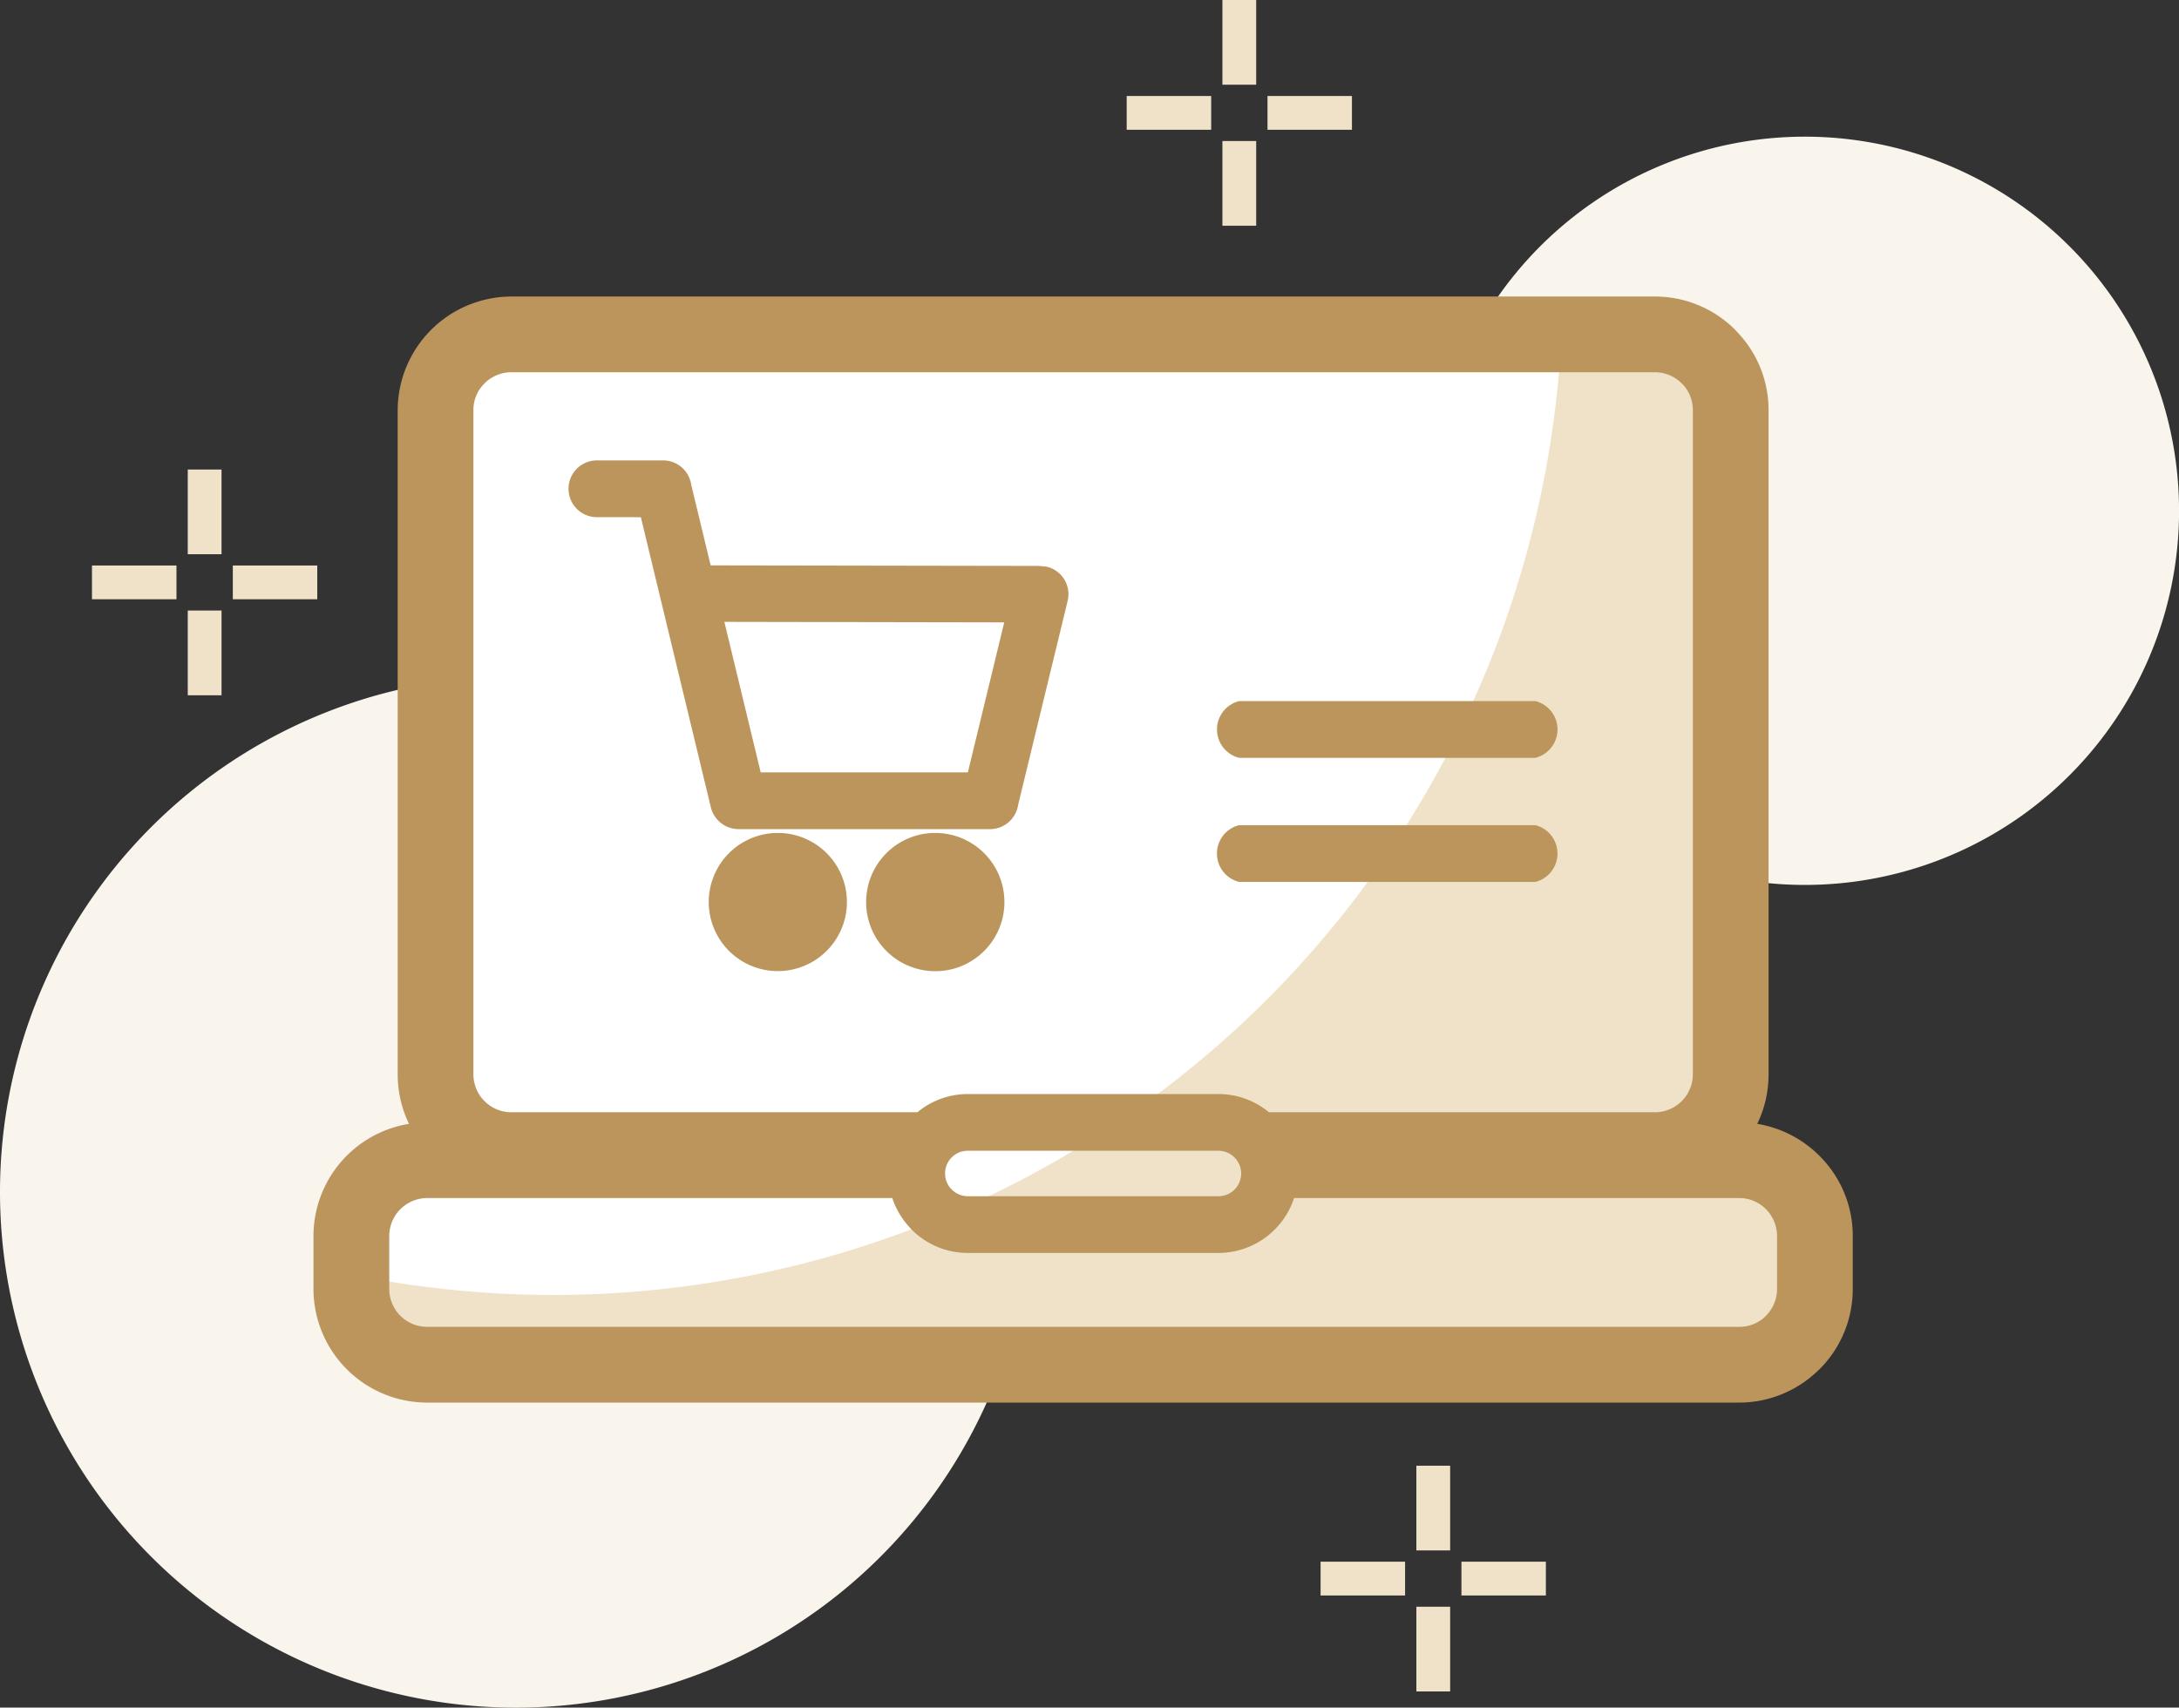 <svg id="E_01" xmlns="http://www.w3.org/2000/svg" viewBox="0 0 76.642 60.074"><rect x="0" y="0" width="76.642" height="60.074" fill="#333333" stroke="none"/><title>Perfil de negocio</title><g id="Capa_1"><g id="_899831528" data-name=" 899831528"><path d="M505.757,346.409a13.162,13.162,0,1,1-13.16,13.162A13.162,13.162,0,0,1,505.757,346.409Z" transform="translate(-442.277 -341.601)" fill="#f9f5ed" fill-rule="evenodd"/><path d="M460.42,365.388a18.144,18.144,0,1,1-18.143,18.143A18.144,18.144,0,0,1,460.42,365.388Z" transform="translate(-442.277 -341.601)" fill="#f9f5ed" fill-rule="evenodd"/><path d="M456.192,382.419h18.39a1.748,1.748,0,0,1,.138-.356H459.155a1.559,1.559,0,0,1-1.557-1.556v-25.588a1.56,1.56,0,0,1,1.557-1.556h42.441a1.561,1.561,0,0,1,1.557,1.556v25.588a1.56,1.56,0,0,1-1.557,1.556H486.734a1.749,1.749,0,0,1,.138.356h17.685a1.56,1.56,0,0,1,1.558,1.556v4.081a1.56,1.56,0,0,1-1.558,1.557H456.192a1.56,1.56,0,0,1-1.557-1.557V383.975A1.559,1.559,0,0,1,456.192,382.419Z" transform="translate(-442.277 -341.601)" fill="#fff" fill-rule="evenodd"/><path d="M497.201,353.365h4.395a1.56,1.56,0,0,1,1.557,1.556v25.588a1.559,1.559,0,0,1-1.557,1.556H486.734a1.683,1.683,0,0,1,.138.356h17.686a1.56,1.56,0,0,1,1.557,1.556v4.081a1.561,1.561,0,0,1-1.557,1.557H456.192a1.561,1.561,0,0,1-1.558-1.557v-1.619a35.503,35.503,0,0,0,42.566-33.071Z" transform="translate(-442.277 -341.601)" fill="#f0e2c8" fill-rule="evenodd"/><path d="M485.863,372.628a1.029,1.029,0,0,1,0-1.998H496.279a1.03,1.03,0,0,1,0,1.998Zm-.728,9.457h-8.817a.796.796,0,0,0-.8.798.793.793,0,0,0,.203.534l.033.031a.8.8,0,0,0,.563.236h8.817a.798.798,0,0,0,.563-1.364A.785.785,0,0,0,485.136,382.085Zm-8.817-1.996h8.817a2.778,2.778,0,0,1,1.774.641H500.49a1.337,1.337,0,0,0,1.33-1.331v-23.373a1.327,1.327,0,0,0-.343-.891l-.05-.046a1.327,1.327,0,0,0-.938-.392h-40.232a1.332,1.332,0,0,0-.938.392,1.305,1.305,0,0,0-.391.937v23.373a1.335,1.335,0,0,0,1.329,1.331h14.288A2.775,2.775,0,0,1,476.319,380.089Zm11.476,3.66a2.809,2.809,0,0,1-2.659,1.931h-8.817a2.786,2.786,0,0,1-1.975-.821l-.059-.066a2.8,2.8,0,0,1-.622-1.044h-16.364a1.337,1.337,0,0,0-1.33,1.33v1.87a1.333,1.333,0,0,0,1.33,1.33H503.451a1.322,1.322,0,0,0,.892-.34l.048-.051a1.329,1.329,0,0,0,.39-.939v-1.87a1.327,1.327,0,0,0-.39-.937,1.305,1.305,0,0,0-.94-.393Zm16.29-2.611a4.004,4.004,0,0,1,2.186,1.123,3.958,3.958,0,0,1,1.174,2.818v1.87a3.98,3.98,0,0,1-1.17,2.822l-.098.091a3.985,3.985,0,0,1-2.725,1.082H457.298a4.002,4.002,0,0,1-3.995-3.995v-1.87a3.999,3.999,0,0,1,3.36-3.941,3.98,3.98,0,0,1-.398-1.739v-23.373a4.008,4.008,0,0,1,3.992-3.993H500.49a3.979,3.979,0,0,1,2.821,1.173l.09.098a3.967,3.967,0,0,1,1.082,2.722v23.373A3.98,3.98,0,0,1,504.084,381.138ZM463.241,359.795a.999.999,0,0,1,0-1.997h2.36a.997.997,0,0,1,.987.852l.685,2.841,11.552.019.272.028a.994.994,0,0,1,.733,1.199l-1.743,7.181a1.0 1,0,0,1-.987.852h-8.85a1.006,1.006,0,0,1-.969-.764l-2.463-10.21ZM475.174,370.904a2.432,2.432,0,1,1-1.72.712A2.42,2.42,0,0,1,475.174,370.904Zm-5.536,0a2.43,2.43,0,1,1-1.721.712A2.429,2.429,0,0,1,469.638,370.904Zm-1.883-7.426,1.278,5.295h7.286l1.28-5.277Zm18.108,4.784a1.029,1.029,0,0,1,0-1.997H496.279a1.029,1.029,0,0,1,0,1.997Z" transform="translate(-442.277 -341.601)" fill="#bc955c"/><path d="M488.726,397.73v-1.189h2.972v1.189Zm3.369-1.585v-2.98h1.188v2.98Zm1.585.396h2.97v1.189h-2.97Zm-.397,1.585v2.98h-1.188v-2.98Z" transform="translate(-442.277 -341.601)" fill="#f0e2c8" fill-rule="evenodd"/><path d="M481.906,346.166v-1.188H484.878v1.188Zm3.367-1.585v-2.98h1.188v2.98Zm1.586.397h2.97v1.188h-2.97Zm-.398,1.584v2.981h-1.188v-2.981Z" transform="translate(-442.277 -341.601)" fill="#f0e2c8" fill-rule="evenodd"/><path d="M445.512,362.683v-1.188h2.972v1.188Zm3.369-1.584v-2.981h1.188v2.981Zm1.585.396h2.97v1.188h-2.97Zm-.397,1.585v2.98h-1.188V363.08Z" transform="translate(-442.277 -341.601)" fill="#f0e2c8" fill-rule="evenodd"/></g></g></svg>